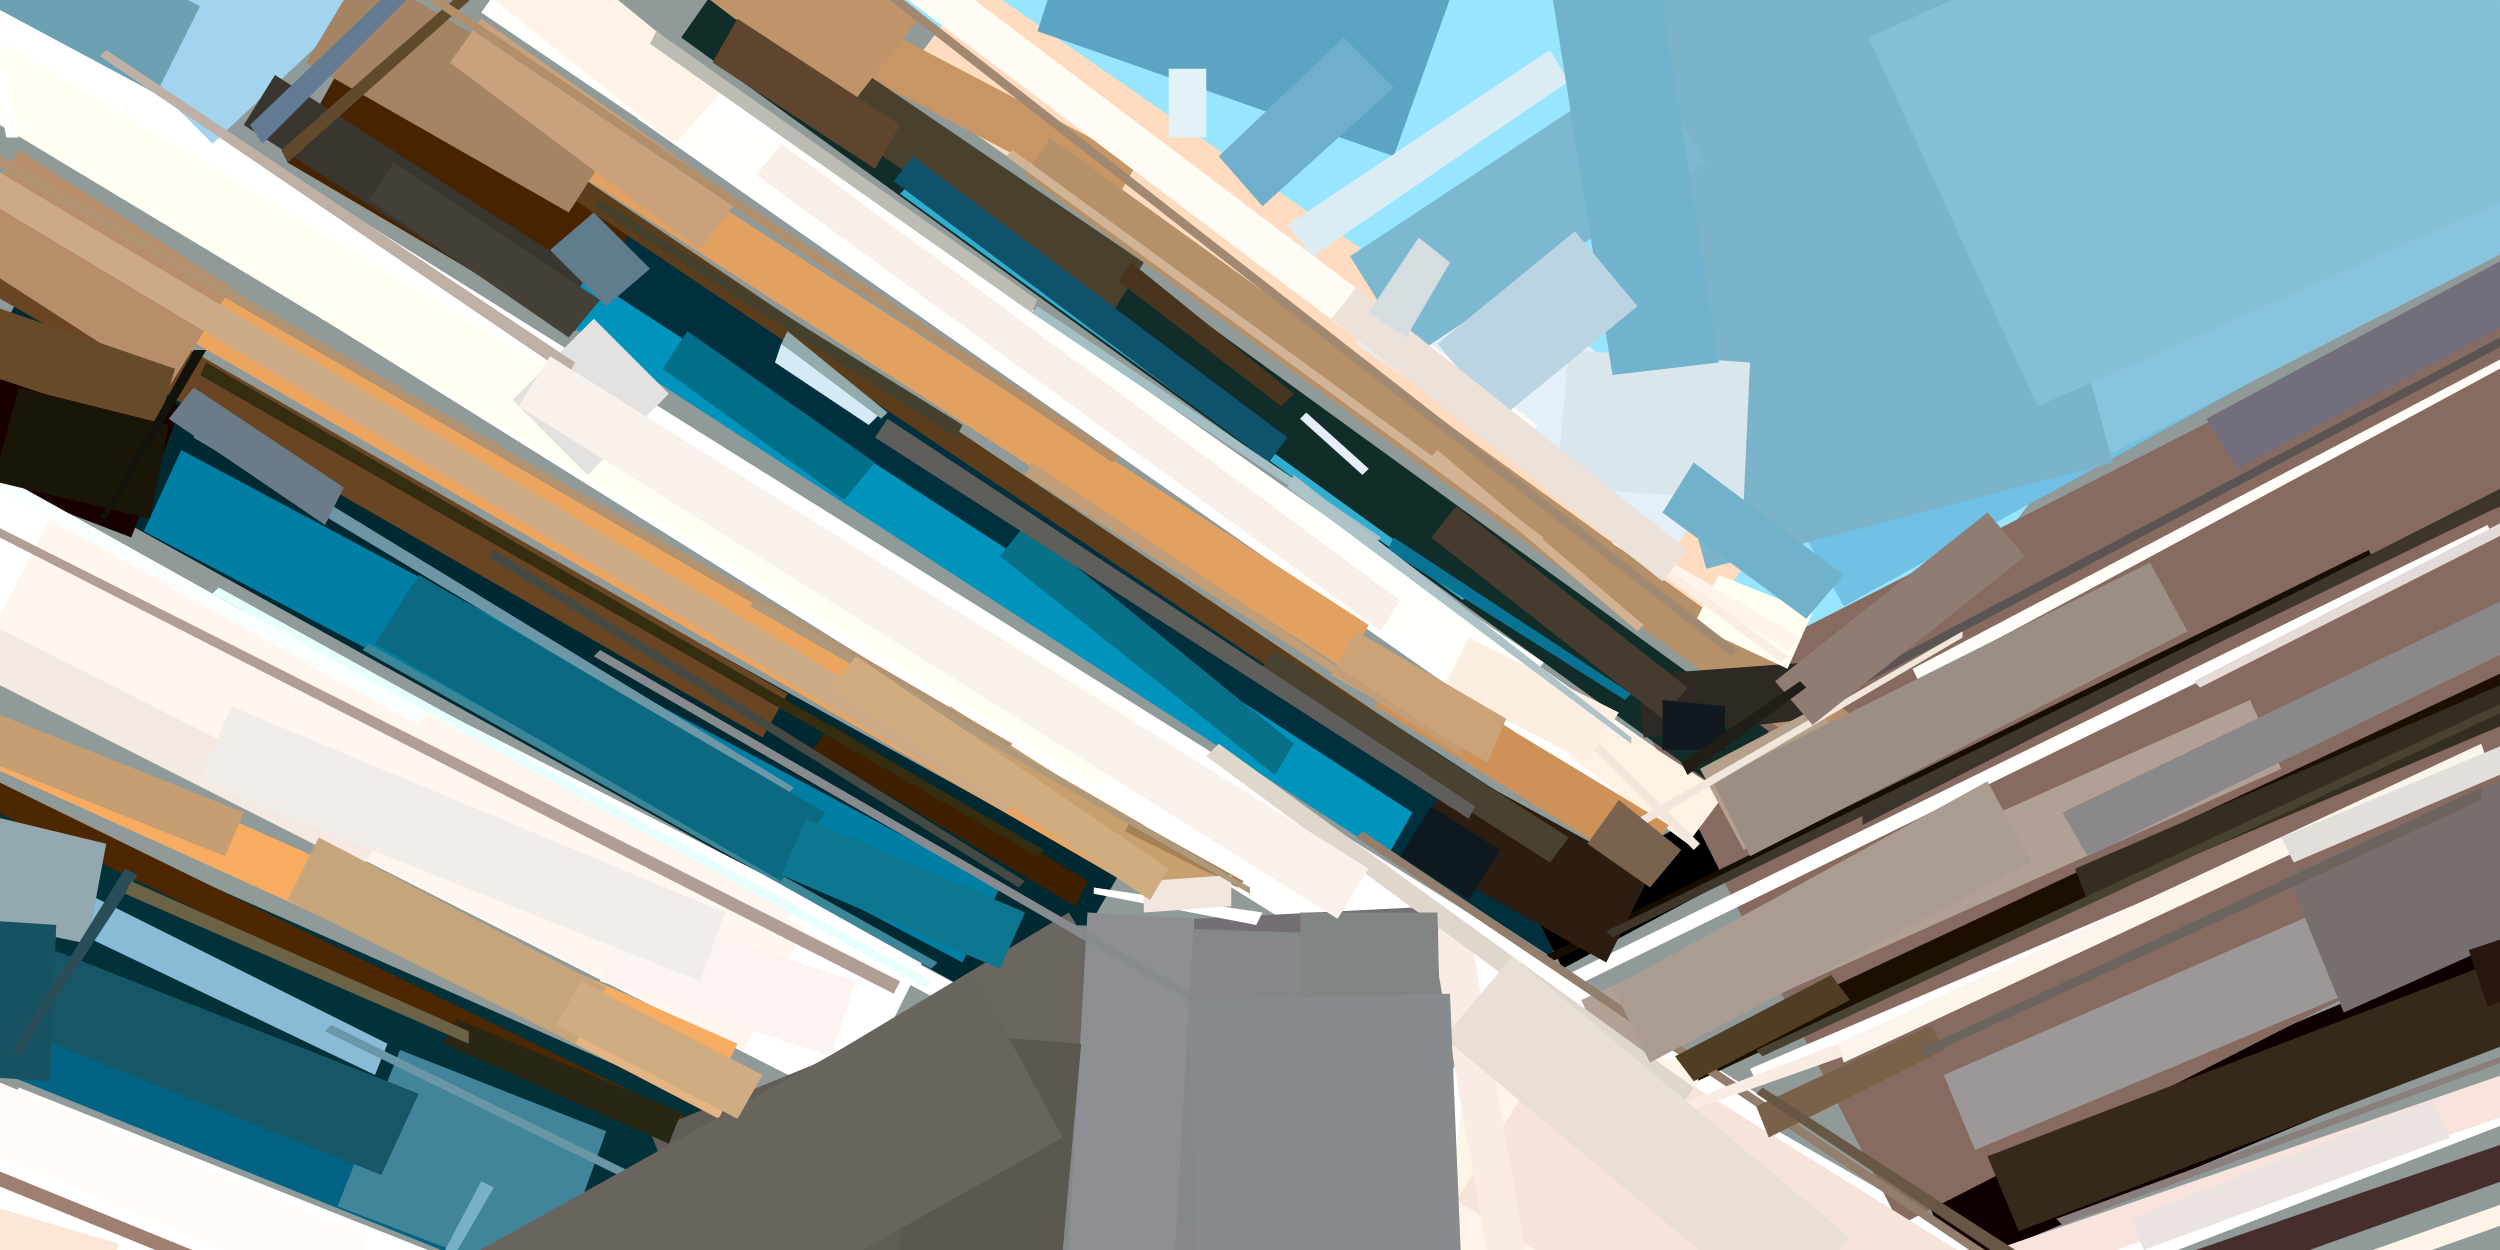 <svg xmlns="http://www.w3.org/2000/svg" viewBox="0 0 400 200"><path fill="#909b99" d="M0 0h400v200H0z"/><path fill="#002932" d="M179 140l-14 24L-8 68 5 44z"/><path fill="#fff" d="M-12 102L0 78l148 75-12 24z"/><path fill="#98e5ff" d="M298 116L121-17l73-98L371 19z"/><path fill="#02313a" d="M-54 103l224 99-15 35-224-100z"/><path fill="#0e0000" d="M395 152l6 14-88 37-6-14z"/><path fill="#fff" d="M328 206l-17 30-87-50 17-30z"/><path fill="#fff" d="M277 192L-22 5l9-14 299 187z"/><path fill="#00303e" d="M82 45l9-15 166 108-9 15z"/><path fill="#fff" d="M102 19l7-9 162 114-6 9z"/><path fill="#876a60" d="M304 196l-42-82 177-90 41 82z"/><path fill="#112d29" d="M276 127L109 6l7-10 167 121z"/><path fill="#fff" d="M3 174l73 29-9 22-72-30z"/><path fill="#614a3d" d="M188 183l-89 51-20-34 90-51z"/><path fill="#71c0e6" d="M295 97l-43-78 167-92 43 78z"/><path fill="#482300" d="M102 35L92 53 46 26 56 8z"/><path fill="#ffdbbf" d="M156-3l127 88-12 17-127-89z"/><path d="M276 141l-26 14-5-10 26-14z"/><path fill="#1d0f00" d="M261 173l162-76 2 4-162 76z"/><path fill="#fff7ef" d="M-4 106L8 83l122 63-11 22z"/><path fill="#fffffc" d="M77 2l5-7 165 111-6 7z"/><path fill="#736f74" d="M193 200l-2-53 39-2 2 54z"/><path fill="#fff" d="M280 171l122-52 1 2-122 52z"/><path fill="#007ea4" d="M29 72l131 70-6 12L23 85z"/><path fill="#fff" d="M311 209l103-40 2 5-104 40z"/><path fill="#180000" d="M21 86l-39-15 8-21 39 15z"/><path fill="#fff4e8" d="M235 166l37 4-6 56-37-4z"/><path fill="#eca55f" d="M14 34l169 98-5 8L9 42z"/><path fill="#fffef3" d="M1 7l181 108-6 11L-5 17z"/><path fill="#fffffe" d="M225 171l-1-2 174-85 1 2z"/><path fill="#e2a061" d="M-7-46l226 146-4 7L-11-39z"/><path fill="#f8ac62" d="M-25 112l3-7 140 62-4 8z"/><path fill="#036385" d="M-38 134l129 52-8 19-129-52z"/><path fill="#160e01" d="M247 153l132-65 1 2-132 64z"/><path fill="#fff" d="M-8 170l84 34-4 9-84-34z"/><path fill="#88bbd5" d="M60 172l-71-34 3-6 70 35z"/><path fill="#0093bb" d="M222 137L88 50l4-7 134 87z"/><path fill="#694523" d="M126 111l-4 7-172-99 4-7z"/><path fill="#e3eff9" d="M228 38l51 34-12 17-50-34z"/><path fill="#f8e3dd" d="M290 210l151-52 2 6-151 52z"/><path fill="#4d2700" d="M108 183l-135-66 2-4 135 66z"/><path fill="#472d2b" d="M415 178l2 5-81 29-2-6z"/><path fill="#c89664" d="M182 26l-4 7L98-9l4-7z"/><path fill="#2c1d10" d="M257 154l-32-18 8-13 31 17z"/><path fill="#88c4dd" d="M311 23l82-42 26 50-82 42z"/><path fill="#635e55" d="M119 219l-15-38 59-24 16 38z"/><path fill="#36291a" d="M438 139l5 12-120 46-5-12z"/><path fill="#5c3d1b" d="M241 128l-2 3L89 30l2-3z"/><path fill="#fff2e3" d="M276 127l-6 8-19-14 5-7z"/><path fill="#b1a095" d="M360 112l5 11-107 48-5-11z"/><path fill="#14100a" d="M365 95l56-24v1l-56 24z"/><path fill="#a2d4f0" d="M52-22L66-7 34 23 20 9z"/><path fill="#30adcf" d="M145 30l90 65-1 1-90-65z"/><path fill="#b59069" d="M304 120l-5 7-135-99 4-6z"/><path fill="#ce9158" d="M262 139l-42-26 4-7 43 26z"/><path fill="#b78e69" d="M-7 40L3 24l34 22-10 16z"/><path fill="#85878b" d="M169 204l2-56 61 2-2 56z"/><path fill="#39352f" d="M94 44l-5 8-50-32 5-8z"/><path fill="#fbf5ec" d="M398 122l-103 48-1-3 103-48z"/><path fill="#f6e3d9" d="M318 203l-19 31-66-42 19-30z"/><path fill="#fffffc" d="M210 146l-35-26 4-5 35 26z"/><path fill="#2e2922" d="M289 106l1 9-27 3-1-10z"/><path fill="#fffdf8" d="M439 37v1l-132 71-1-2z"/><path fill="#d4ebf6" d="M139 68l-15-10 1-3 16 11z"/><path fill="#fffbf5" d="M246 68l-4 5L140-4l4-5z"/><path fill="#3e2000" d="M174 141l-2 4-42-25 3-4z"/><path fill="#5ca4c4" d="M223 25L166 5l9-28 58 20z"/><path fill="#b09e94" d="M144 157l-1 2L-2 85l1-1z"/><path fill="#7bb3cb" d="M300-68l38 142-65 17-38-141z"/><path fill="ivory" d="M290 98l-4 9-15-7 4-8z"/><path fill="#fff2e7" d="M116 14l-8 9-44-35 8-10z"/><path fill="#a58464" d="M58-5l42 25-9 14-42-24z"/><path fill="#94a8b0" d="M17 135l-3 16-29-6 3-17z"/><path fill="#fff" d="M175 143v-1l27 4-1 2zm-47 1l26 14-2 3-26-14z"/><path fill="#fff4e7" d="M375 205l-1-3 31-11 1 3z"/><path fill="#342d21" d="M332 139l132-57 3 6-133 56z"/><path fill="#6d97a7" d="M127 126l-1 1-95-57 1-2z"/><path fill="#4a402e" d="M183 42l-5 8-50-34 5-8z"/><path fill="#d9e7ed" d="M249 78l2-22 29 2-1 22z"/><path fill="#c89f6f" d="M152 113l42 27-3 5-43-27z"/><path fill="#937d6c" d="M324 206l-107-72 1-1 107 72z"/><path fill="#e5b482" d="M117 175l-2 4-46-24 2-4z"/><path fill="#e5eef9" d="M219 75l-1 1-10-9 1-1z"/><path fill="#b5a08b" d="M272 123l19-10 7 12-19 11z"/><path fill="#daedf5" d="M206 36l42-28 3 5-41 28z"/><path fill="#c09369" d="M147 3l-11 14-25-19 11-13z"/><path fill="#9c9898" d="M311 172l62-27 5 13-62 26z"/><path fill="#42859b" d="M88 206l-34-13 10-25 33 13z"/><path fill="#6b6760" d="M21 236l150-90 10 16-150 90z"/><path fill="#f4eae3" d="M-19 91l81 41-4 7-81-41z"/><path fill="#8d8f94" d="M187 218l-17-1 4-71 17 1z"/><path fill="#352d10" d="M32 60l1-2 134 78-1 1z"/><path fill="#674b29" d="M-4 48l32 11-3 10-33-11z"/><path fill="#fbf4f0" d="M100 145l37 12-4 12-37-12z"/><path fill="#d1b496" d="M161 25l1-1 85 62-1 1z"/><path fill="#7cb8d0" d="M263 10l10 16-47 31-10-16z"/><path fill="#8b7f7c" d="M403 169l-73 27-1-1 74-27z"/><path fill="#fceee1" d="M235 102l24 12-5 8-23-12z"/><path fill="#3b342c" d="M298 130l130-66 1 1-131 67z"/><path fill="#fff4ec" d="M286 104l-28-17 1-2 29 17z"/><path fill="#e4e2e1" d="M94 76L82 64l13-13 12 12z"/><path fill="#9f7f71" d="M-6 185l49 20-1 2-49-20z"/><path fill="#7c614a" d="M311 168l-28 14-2-5 28-13z"/><path fill="#0e536b" d="M146 25l60 45-3 4-60-45z"/><path fill="#5b594f" d="M147 165l26 2-6 67-26-2z"/><path fill="#165667" d="M67 175l-6 13-60-24 5-13z"/><path fill="#faece4" d="M229 149l6-1 9 52-6 1z"/><path fill="#fbece3" d="M295 169l-34 12-1-1 34-13z"/><path fill="#6ba1b2" d="M32 1l-7 14L-3 0l8-13z"/><path fill="#097395" d="M261 111l-1 1-38-24 1-2z"/><path fill="#fffcf7" d="M-3 172l62 26-4 10-62-26z"/><path fill="#9b8e85" d="M274 125l70-35 6 11-70 36z"/><path fill="#b19371" d="M-10 21v-2l172 100-1 1z"/><path fill="#f9ffff" d="M-1 78l1-2 68 38-1 2z"/><path fill="#a4bfc4" d="M221 86l-1 1-55-37 1-1z"/><path fill="#776f6d" d="M375 162l-9-22 57-25 10 21z"/><path fill="#292714" d="M73 163l36 15-2 5-36-16z"/><path fill="#878b90" d="M95 105l1-1 95 55-1 1z"/><path fill="#a08970" d="M60-66l218 170-1 1L59-65z"/><path fill="#bfb0a5" d="M16 9l1-1 75 50-1 2z"/><path fill="#c69e71" d="M-6 112l45 18-3 7-45-18z"/><path fill="#627b92" d="M40 20L63-2l2 2-23 23z"/><path fill="#71b1ca" d="M271 74l24 18-6 7-23-17z"/><path fill="#191607" d="M3 62l24 6-3 15-25-6z"/><path fill="#5a5452" d="M468 18l1 1-170 90-1-1z"/><path fill="#3c8698" d="M58 104l1-1 91 51-1 1z"/><path fill="#463b2e" d="M270 110l-4 5-37-29 4-5z"/><path fill="#0b6a81" d="M125 141l-65-38 7-11 65 38z"/><path fill="#c9a27d" d="M72 10l5-7 41 29-6 8z"/><path fill="#49341e" d="M181 42l26 21-2 2-26-20z"/><path fill="#f1e6dc" d="M262 131l52-30v1l-51 30z"/><path fill="#cca377" d="M213 108l4-7 24 14-3 7z"/><path fill="#e7ffff" d="M149 157l-1 1L34 95l1-1z"/><path fill="#444037" d="M96 48l-5 6-32-22 4-6z"/><path fill="#dfd6cc" d="M195 119l76 55-2 3-76-56z"/><path fill="#fff" d="M1 11l2 11H1l-2-11z"/><path fill="#e3f2f8" d="M187 11h6v11h-6z"/><path fill="#818584" d="M230 146l1 43-22 1-1-44z"/><path fill="#28160f" d="M401 150l3 9-6 2-3-9z"/><path fill="#71b2cd" d="M258 60L248-3l17-3 10 64z"/><path fill="#11191f" d="M276 113v7h-10v-8z"/><path fill="#726e7b" d="M427 38l-69 37-5-8 69-37z"/><path fill="#5f452e" d="M140 27l-26-17 4-7 26 17z"/><path fill="#f9f1ec" d="M83 65l5-8 131 82-5 8z"/><path fill="#6b96a7" d="M53 164l53 26-1 1-53-26z"/><path fill="#5f7d8c" d="M97 49l-9-9 7-6 9 9z"/><path fill="#c7a57c" d="M46 144l5-10 46 24-5 9z"/><path fill="#79634f" d="M254 135l5-7 10 8-5 6z"/><path fill="#85bed6" d="M385-33l27 60-86 38-27-59z"/><path fill="#faeee3" d="M285 106l-38-28 1-1 38 28z"/><path fill="#bad5e1" d="M252 37l10 12-22 18-10-12z"/><path fill="#eadfd7" d="M242 153l54 45-11 13-54-45z"/><path fill="#aec3c7" d="M206 78l1-2 54 42v1z"/><path fill="#175263" d="M8 173l-15-1 1-25 15 1z"/><path fill="#0d7691" d="M164 146l-4 9-35-15 4-9z"/><path fill="#ab9c92" d="M264 170l-6-12 60-33 7 13z"/><path fill="#087087" d="M204 124l-44-35 4-5 43 35z"/><path fill="#70afcb" d="M195 25l20-19 8 8-21 19z"/><path fill="#484231" d="M410 108l1 1-129 60-1-1z"/><path fill="#ccaa85" d="M-9 28l3-4 170 102-3 4z"/><path fill="#a58156" d="M181 131l18 10-1 1-18-9z"/><path fill="#c29e78" d="M165 74l69 46v1l-70-45z"/><path fill="#12140b" d="M16 83l15-27h2L17 83z"/><path fill="#69655e" d="M90 227l-15-26 81-45 14 26z"/><path fill="#6b645f" d="M397 128l-89 41-1-1 90-42z"/><path fill="#ebe3df" d="M389 176l3 6-49 18-2-5z"/><path fill="#6b7c88" d="M27 67l4-5 24 16-3 6z"/><path fill="#f2e6dd" d="M255 120l1-1 16 16-1 1z"/><path fill="#0d181f" d="M235 144l-11-7 5-8 11 7z"/><path fill="#614a2c" d="M101-23L46 26l-1-2 55-48z"/><path fill="#e5dbd6" d="M352 110l-1-1 95-49 1 2z"/><path fill="#4f3e24" d="M293 156l3 4-25 13-3-4z"/><path fill="#888b8e" d="M192 209l-2-49 42-1 2 48z"/><path fill="#b28f6b" d="M178 74L64-3l1-1 114 77z"/><path fill="#006f88" d="M106 59l4-6 30 21-5 6z"/><path fill="#45402c" d="M95 33l1-1 58 36-1 2z"/><path fill="#685745" d="M323 203l-42-28 1-1 42 27z"/><path fill="#76b1c6" d="M79 190l-11 19-1-1 10-19z"/><path fill="#494230" d="M204 104l47 30-3 4-47-30z"/><path fill="#8f7d73" d="M318 82l6 7-34 27-6-7z"/><path fill="#8b8889" d="M330 130l85-41 3 7-84 41z"/><path fill="#3e352b" d="M476 44L258 150l-1-1L475 42z"/><path fill="#e2dfdb" d="M413 114l1 4-47 20-2-4z"/><path fill="#92abac" d="M126 53l16 13-1 1-16-12z"/><path fill="#d0ac83" d="M122 172l-4 7-29-15 4-7z"/><path fill="#f2e6de" d="M183 141l14-1v5l-14 1z"/><path fill="#5f5e5b" d="M235 131l-95-61 2-3 94 62z"/><path fill="#454943" d="M78 89l1-1 85 53-1 1z"/><path fill="#f1edeb" d="M116 146l-4 11-80-32 5-12z"/><path fill="#ece2da" d="M213 51l4-5 53 42-4 5z"/><path fill="#fce6d7" d="M19 199l-3 9-27-8 3-9z"/><path fill="#d2b291" d="M262 101l-33-28 1-1 33 28z"/><path fill="#af997c" d="M200 143l-80-46 1-1 79 46z"/><path fill="#294e58" d="M22 140L3 169l-1-1 18-29z"/><path fill="#6c6246" d="M75 165v2l-55-24 1-2z"/><path fill="#d1ac7f" d="M137 105l50 34-3 5-51-34z"/><path fill="#211d17" d="M269 122l19-13 1 1-19 14z"/><path fill="#bcbcb4" d="M104 7l1-2 61 43-1 2z"/><path fill="#d5dde0" d="M219 50l8-12 5 4-7 12z"/><path fill="#f8f0e8" d="M125 23l99 73-3 5-100-73z"/></svg>